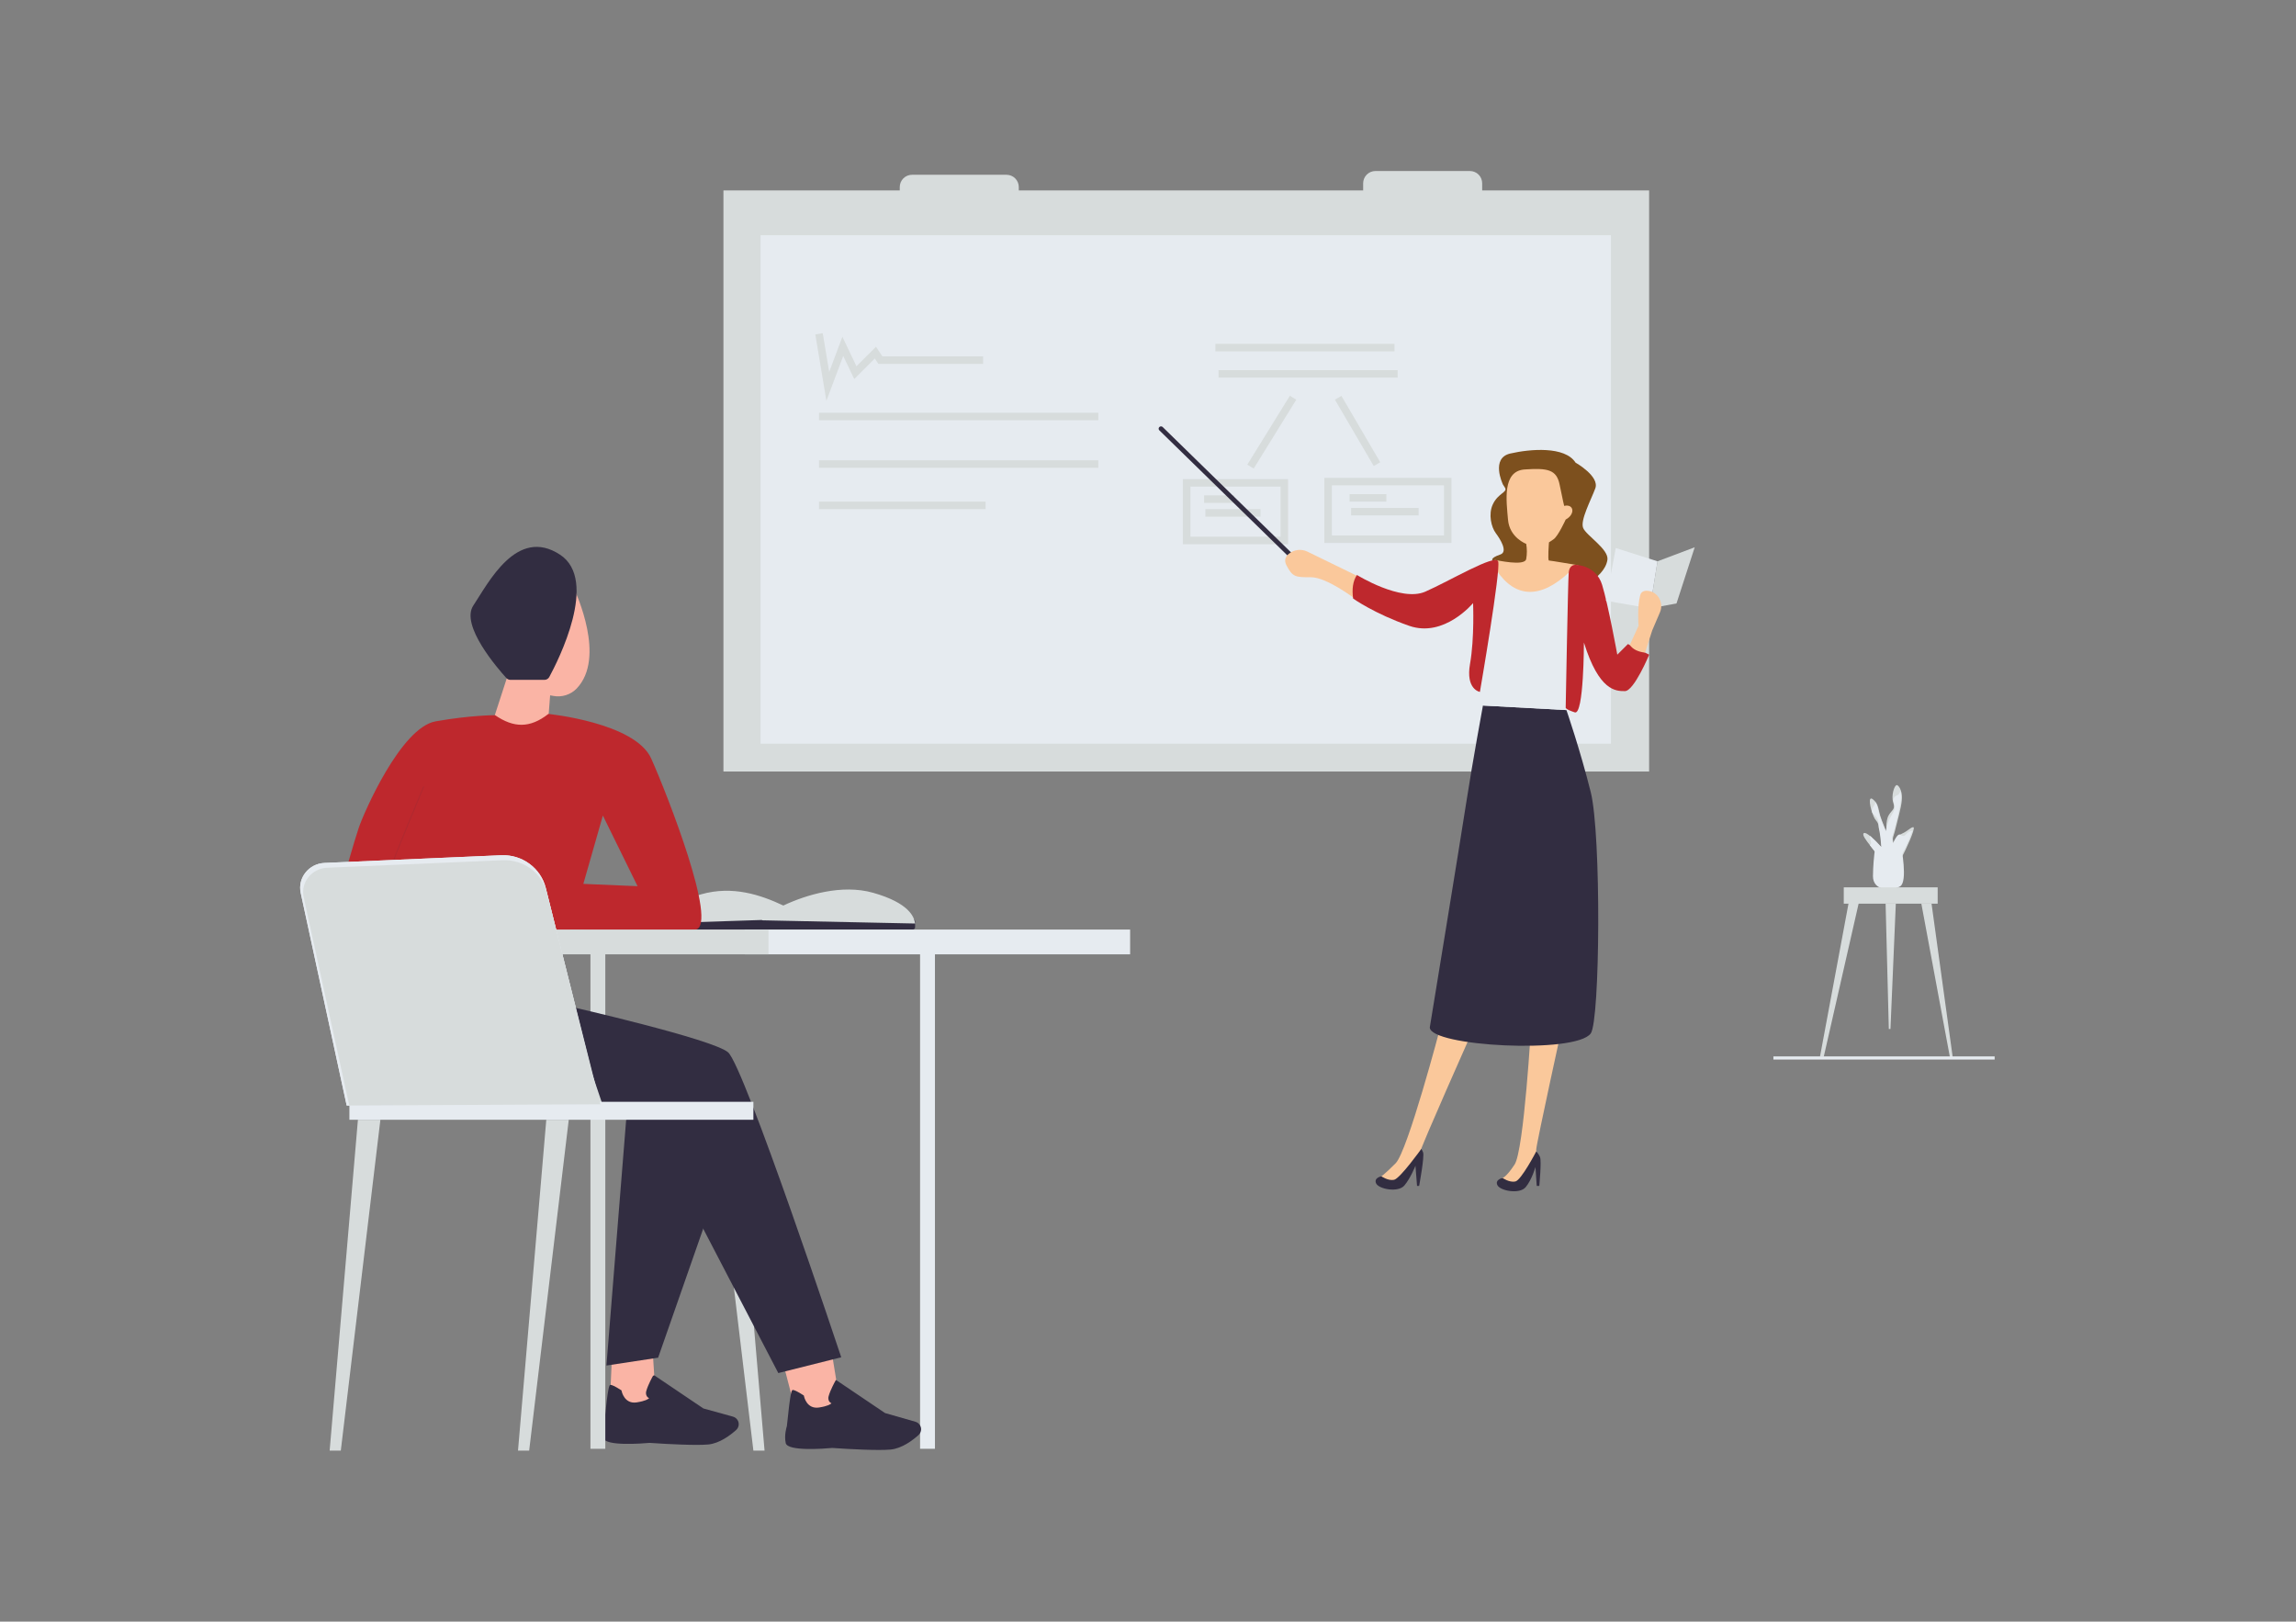 <?xml version="1.0" encoding="UTF-8"?> <svg xmlns="http://www.w3.org/2000/svg" width="1920" height="1356" viewBox="0 0 1920 1356" fill="none"><rect x="0" y="0" width="1920" height="1356" fill="#808080" stroke="none"/><g clip-path="url(#clip0_73_598)"><path d="M509.809 1177.5L513.213 1101.25L545.594 1126.89L549.645 1188.95L509.809 1177.5Z" fill="#FAB4A5"></path><path d="M543.245 1206.5C537.055 1207.05 506.115 1209.5 504.561 1202.4C503.147 1195.9 505.233 1189.09 505.53 1188.16C508.499 1158.57 509.607 1158.24 510.28 1158.05C511.327 1157.74 514.4 1159.21 519.394 1162.41L519.708 1162.61L519.778 1162.98C519.857 1163.44 522.074 1174.33 532.55 1172.64C539.735 1171.49 542.066 1169.9 542.808 1169.14C542.039 1168.8 541.382 1168.25 540.914 1167.55C540.518 1166.86 540.276 1166.08 540.207 1165.29C540.138 1164.49 540.242 1163.68 540.512 1162.93C541.857 1158 545.899 1150.71 546.074 1150.44L547.086 1149.99L588.188 1177.72L613.017 1184.59C613.957 1184.86 614.826 1185.34 615.558 1185.99C616.291 1186.64 616.869 1187.44 617.251 1188.34C617.773 1189.59 617.894 1190.98 617.597 1192.3C617.3 1193.62 616.6 1194.82 615.593 1195.73C610.983 1199.88 601.825 1206.98 592.213 1207.85C589.655 1208.09 586.268 1208.18 582.47 1208.18C566.607 1208.18 543.428 1206.54 543.254 1206.51L543.245 1206.5Z" fill="#322D41"></path><path d="M650.846 1124.2L668.385 1191.66L703.472 1179.51L692.681 1113.4L650.846 1124.2Z" fill="#FAB4A5"></path><path d="M1590.19 716.977C1589.34 718.488 1588.58 720.047 1587.91 721.647C1586.38 725.333 1585.13 729.126 1584.15 732.995H1576.85C1576.89 732.367 1576.89 731.738 1576.85 731.11C1576.67 729.01 1576.23 726.941 1575.55 724.947C1574.64 722.286 1573.39 719.758 1571.81 717.431C1571.73 717.3 1571.64 717.169 1571.55 717.047C1569.4 713.869 1566.62 710.447 1564.16 707.331C1560.09 702.172 1556.86 697.816 1558.6 696.663C1559.62 695.974 1561.9 697.405 1564.37 699.509C1567.68 702.449 1570.8 705.595 1573.7 708.928C1573.7 708.928 1573.59 706.72 1573.29 703.691C1573.29 703.42 1573.24 703.158 1573.22 702.896V702.573C1573.22 702.442 1573.22 702.311 1573.22 702.18C1572.89 698.952 1572.37 695.745 1571.66 692.578C1571.66 692.43 1571.59 692.273 1571.55 692.133C1570.9 689.514 1570.09 687.393 1569.06 686.363C1568.05 685.187 1567.24 683.85 1566.68 682.408C1566.68 682.382 1566.68 682.356 1566.68 682.33C1563.78 675.687 1561.78 664.705 1566.26 668.433C1567.33 669.293 1568.26 670.312 1569.02 671.453C1569.42 672.08 1569.76 672.747 1570.03 673.443C1571.27 676.568 1571.36 680.287 1573.78 686.319L1577.55 695.764C1577.55 695.764 1577.47 694.952 1577.43 693.687C1577.43 692.875 1577.43 691.888 1577.43 690.789C1577.53 687.777 1577.97 684.058 1579.45 681.605C1582.28 676.883 1585.11 676.883 1583.22 671.217C1581.33 665.552 1584.02 656.482 1586.17 656.482C1587.21 656.482 1588.79 658.542 1589.59 661.056C1591.28 666.093 1590.47 671.531 1587.94 681.605C1584.17 696.707 1584.17 696.707 1583.22 699.535C1582.27 702.364 1583.7 705.646 1583.7 705.646C1583.7 705.646 1586.55 698.662 1590.31 697.152C1595.02 695.258 1598.84 690.815 1600.22 691.836C1601.71 693.041 1593.96 710.369 1590.19 716.977Z" fill="#D7DCDC"></path><path d="M1568.18 708.116H1589.88C1589.88 708.116 1595.55 737.369 1588.94 741.149C1581.17 745.592 1566.24 744.92 1566.24 732.655C1566.34 724.441 1566.99 716.244 1568.18 708.116Z" fill="#E6EBF0"></path><path d="M1591.75 699.02C1589.67 699.02 1590.1 698.095 1588.97 697.825C1587.85 697.554 1586.83 698.252 1585.23 700.766C1584.41 702.137 1583.67 703.56 1583.04 705.026C1583.04 705.026 1581.62 701.718 1582.57 698.916C1583.51 696.114 1583.51 696.087 1587.28 680.985C1589.58 671.793 1590.46 666.46 1589.31 661.781C1588.61 662.243 1588.23 664.277 1587.07 664.714C1584.02 665.849 1582.61 667.979 1583.43 670.44C1585.32 676.097 1584.18 677.686 1581.34 682.408C1578.51 687.131 1576.9 695.145 1576.9 695.145V695.092L1573.15 685.699C1570.73 679.667 1570.63 675.949 1569.39 672.823C1569.12 672.127 1568.78 671.46 1568.38 670.833C1568.38 670.819 1568.38 670.804 1568.38 670.789C1568.07 671.929 1567.6 673.017 1566.98 674.019C1564.93 676.533 1564.77 679.091 1566.71 680.802C1570.99 684.565 1571.02 686.511 1570.95 691.469L1571.05 691.915C1571.76 695.082 1572.28 698.289 1572.61 701.517C1572.61 701.753 1572.61 701.988 1572.68 702.233L1572.76 703.027C1573.06 706.091 1573.17 708.265 1573.17 708.265C1570.26 704.932 1567.15 701.783 1563.85 698.837C1563.28 701.997 1565.33 704.075 1564.48 705.611C1564.27 706.02 1563.97 706.377 1563.6 706.659C1566.07 709.784 1568.84 713.206 1570.99 716.375C1582.67 717.701 1578.6 724.414 1576.28 730.446C1576.33 731.074 1576.33 731.704 1576.28 732.332H1583.6C1583.6 732.332 1583.75 731.668 1584.06 730.586V730.534L1584.14 730.254V730.211C1584.22 729.914 1584.31 729.591 1584.41 729.25V729.146C1584.41 729.05 1584.46 728.945 1584.49 728.84V728.709C1584.49 728.604 1584.56 728.5 1584.59 728.386V728.316L1584.97 727.12V727.016L1585.1 726.614V726.553C1585.66 724.807 1586.35 722.904 1587.18 720.975C1587.84 719.375 1588.6 717.816 1589.45 716.305L1589.78 715.729L1589.87 715.554L1590.16 715.039L1590.23 714.899C1590.35 714.69 1590.47 714.463 1590.59 714.236L1590.7 714.026L1590.98 713.494C1591.03 713.415 1591.07 713.337 1591.1 713.258L1591.48 712.534C1591.48 712.446 1591.58 712.359 1591.62 712.263L1591.88 711.748L1592.06 711.39L1592.3 710.919C1592.41 710.7 1592.52 710.473 1592.63 710.246L1592.83 709.845L1593.09 709.33C1593.13 709.226 1593.18 709.124 1593.23 709.024L1594.11 707.113L1594.18 706.956C1596.09 702.991 1597.74 698.909 1599.14 694.734C1594.62 695.057 1593.85 699.02 1591.75 699.02Z" fill="#E6EBF0"></path><path d="M1620.35 741.978H1541.82V755.631H1620.35V741.978Z" fill="#D7DCDC"></path><path d="M1525.07 883.718H1521.91L1546.09 753.928H1554.62L1525.07 883.718Z" fill="#D7DCDC"></path><path d="M1580.87 860.436H1579.5L1576.81 755.631H1585.35L1580.87 860.436Z" fill="#D7DCDC"></path><path d="M1633.14 885.507H1630.87L1606.7 755.631H1615.23L1633.14 885.507Z" fill="#D7DCDC"></path><path d="M1668.01 883.333H1482.99V885.952H1668.01V883.333Z" fill="#E6EBF0"></path><path d="M1379.05 159.228H604.969V645.134H1379.05V159.228Z" fill="#D7DCDC"></path><path d="M1347.13 196.686H636.014V621.852H1347.13V196.686Z" fill="#E6EBF0"></path><path d="M762.707 146.143H841.69C844.408 146.143 847.015 147.222 848.937 149.144C850.859 151.066 851.939 153.673 851.939 156.391V163.951H752.414V156.391C752.414 155.041 752.681 153.705 753.198 152.459C753.716 151.213 754.475 150.081 755.431 149.129C756.388 148.177 757.523 147.423 758.771 146.91C760.02 146.398 761.357 146.137 762.707 146.143Z" fill="#D7DCDC"></path><path d="M1150.22 143H1229.2C1231.92 143 1234.52 144.08 1236.45 146.002C1238.37 147.924 1239.45 150.53 1239.45 153.248V160.799H1139.92V153.248C1139.92 151.899 1140.19 150.563 1140.71 149.316C1141.23 148.07 1141.98 146.939 1142.94 145.986C1143.9 145.034 1145.03 144.28 1146.28 143.768C1147.53 143.255 1148.87 142.994 1150.22 143Z" fill="#D7DCDC"></path><path d="M1077.12 455.068H989.144V400.614H1077.12V455.068ZM995.473 448.783H1070.88V406.882H995.473V448.783Z" fill="#D7DCDC"></path><path d="M1032.08 414.223H1006.94V420.508H1032.08V414.223Z" fill="#D7DCDC"></path><path d="M1054.07 425.746H1007.99V432.031H1054.07V425.746Z" fill="#D7DCDC"></path><path d="M1213.79 454.021H1107.49V399.601H1213.79V454.021ZM1113.78 447.735H1207.51V405.834H1113.78V447.735Z" fill="#D7DCDC"></path><path d="M1159.36 413.176H1128.58V419.461H1159.36V413.176Z" fill="#D7DCDC"></path><path d="M1186.29 424.698H1129.87V430.984H1186.29V424.698Z" fill="#D7DCDC"></path><path d="M691.058 335.196L681.804 279.65L688.002 278.62L693.406 311.041L704.45 281.58L716.192 306.232L732.518 289.916L737.896 297.982H822.099V304.267H734.534L731.54 299.772L714.35 316.969L705.14 297.642L691.058 335.196Z" fill="#D7DCDC"></path><path d="M918.454 345.112H684.902V351.397H918.454V345.112Z" fill="#D7DCDC"></path><path d="M918.454 384.901H684.902V391.186H918.454V384.901Z" fill="#D7DCDC"></path><path d="M824.194 419.461H684.902V425.746H824.194V419.461Z" fill="#D7DCDC"></path><path d="M1166.14 287.516H1016.37V293.801H1166.14V287.516Z" fill="#D7DCDC"></path><path d="M1168.76 309.505H1018.99V315.79H1168.76V309.505Z" fill="#D7DCDC"></path><path d="M1078.65 330.908L1043.04 388.507L1048.39 391.812L1083.99 334.212L1078.65 330.908Z" fill="#D7DCDC"></path><path d="M1121.74 331.023L1116.31 334.196L1148.78 389.702L1154.2 386.529L1121.74 331.023Z" fill="#D7DCDC"></path><path d="M763.266 768.446H535.432C534.337 768.446 533.45 769.333 533.45 770.427V775.298C533.45 776.393 534.337 777.28 535.432 777.28H763.266C764.36 777.28 765.247 776.393 765.247 775.298V770.427C765.247 769.333 764.36 768.446 763.266 768.446Z" fill="#322D41"></path><path d="M765.256 772.234C764.506 766.734 760.263 755.046 730.073 746.508C703.935 739.115 674.016 748.254 655.063 757.193C636.11 748.272 612.634 740.372 586.495 747.765C556.297 756.303 548.44 766.735 547.689 772.208L637.157 769.266L637.279 769.545L765.256 772.234Z" fill="#D7DCDC"></path><path d="M413.435 599.06L424.034 566.412L447.606 553.466C439.321 535.85 447.606 521.342 463.154 536.88C463.154 536.88 471.439 542.057 471.439 534.802C471.439 527.548 461.076 525.479 465.223 521.333C469.37 517.186 470.409 509.932 472.478 500.609C474.547 491.286 477.664 486.101 479.733 491.286C481.592 495.922 506.954 549.913 482.212 575.752C479.715 578.314 476.622 580.216 473.209 581.29C469.796 582.364 466.171 582.576 462.656 581.906L460.037 581.435L457.96 608.374H411.366L413.435 599.06Z" fill="#FAB4A5"></path><path d="M458.562 596.982C458.562 596.982 531.102 604.236 544.573 634.283C558.043 664.33 600.534 773.142 581.877 777.28C563.22 781.417 474.277 777.096 474.277 777.096L484.456 738.94L533.162 741.018L504.143 681.954L470.968 798.003L288.566 730.656C288.566 730.656 295.813 704.747 299.959 692.316C304.106 679.886 335.195 608.383 364.214 603.198C393.234 598.012 413.977 598.021 413.977 598.021C429.578 608.688 443.048 609.107 458.562 596.982Z" fill="#BE282D"></path><g opacity="0.1"><path d="M328.883 722.992L328.01 722.773L329.049 718.636C330.079 714.507 352.961 659.764 353.939 657.434L354.742 657.774C354.506 658.341 330.908 714.777 329.895 718.88L328.883 722.992Z" fill="#322D41"></path></g><path d="M289.92 924.423L501.602 923.366L456.371 742.423C452.215 725.837 436.623 714.384 419.145 715.144L271.368 721.568C258.229 722.136 248.748 734.095 251.471 746.674L289.92 924.423Z" fill="#E6EBF0"></path><path d="M630.015 1213L596.91 936.338H615.698L639.348 1213H630.015Z" fill="#D7DCDC"></path><path d="M442.499 1213L475.613 936.338H456.825L433.175 1213H442.499Z" fill="#D7DCDC"></path><path d="M284.987 1213L318.092 936.338H299.305L275.663 1213H284.987Z" fill="#D7DCDC"></path><path d="M945.047 777.28H622.761V798.003H945.047V777.28Z" fill="#E6EBF0"></path><path d="M642.648 777.28H462.849V798.003H642.648V777.28Z" fill="#D7DCDC"></path><path d="M781.835 796.965H769.403V1211.45H781.835V796.965Z" fill="#E6EBF0"></path><path d="M506.177 796.965H493.745V1211.45H506.177V796.965Z" fill="#D7DCDC"></path><path d="M476.136 841.528C476.136 841.528 595.627 868.764 608.775 879.868C622.403 891.33 703.472 1134.93 703.472 1134.93L650.854 1148.13L533.642 922.869H503.592L476.136 841.528Z" fill="#322D41"></path><path d="M507.129 1141.84L523.62 936.338L554.368 930.114L592.712 1014.05L550.344 1135.28L507.129 1141.84Z" fill="#322D41"></path><path d="M426.853 568.49C426.212 568.491 425.578 568.359 424.992 568.1C424.405 567.841 423.88 567.462 423.449 566.988C416.333 559.132 384.756 522.905 395.817 506.319C408.258 487.664 432.092 439.975 468.357 463.833C500.903 485.22 466.698 552.497 459.33 566.08C458.935 566.81 458.35 567.419 457.636 567.843C456.923 568.267 456.109 568.49 455.279 568.49H426.853Z" fill="#322D41"></path><path d="M630.016 921.306H292.181V936.33H630.016V921.306Z" fill="#E6EBF0"></path><path d="M289.92 924.423L501.602 923.366L456.371 742.423C452.215 725.837 436.623 714.384 419.145 715.144L271.368 721.568C258.229 722.136 248.748 734.095 251.471 746.674L289.92 924.423Z" fill="#E6EBF0"></path><path d="M292.085 924.423L502.039 923.367L457.183 746.02C453.062 729.739 437.601 718.548 420.262 719.29L273.69 725.584C260.656 726.143 251.253 737.866 253.951 750.192L292.085 924.423Z" fill="#D7DCDC"></path><path d="M695.737 1210.77C689.556 1211.32 658.607 1213.78 657.053 1206.68C655.639 1200.17 657.734 1193.37 658.022 1192.43C660.991 1162.84 662.099 1162.51 662.771 1162.33C663.828 1162.01 666.901 1163.48 671.886 1166.69L672.2 1166.9L672.27 1167.26C672.357 1167.73 674.566 1178.61 685.051 1176.91C692.227 1175.77 694.558 1174.18 695.3 1173.42C694.529 1173.08 693.871 1172.53 693.406 1171.83C693.01 1171.14 692.768 1170.36 692.699 1169.56C692.63 1168.76 692.734 1167.96 693.004 1167.21C694.358 1162.29 698.391 1154.98 698.566 1154.72L699.037 1153.85L740.13 1181.58L765.509 1188.84C766.451 1189.1 767.32 1189.58 768.053 1190.23C768.786 1190.88 769.364 1191.68 769.743 1192.58C770.27 1193.83 770.393 1195.22 770.095 1196.54C769.798 1197.86 769.095 1199.06 768.085 1199.97C763.475 1204.11 754.326 1211.21 744.705 1212.09C742.147 1212.33 738.768 1212.42 734.971 1212.42C719.099 1212.42 695.929 1210.77 695.754 1210.74L695.737 1210.77Z" fill="#322D41"></path><path d="M1204.27 859.694C1204.27 859.694 1177.2 962.544 1167.08 972.705C1156.97 982.866 1154.39 984.132 1154.39 984.132C1154.39 984.132 1153.41 996.144 1167.72 988.567C1178.51 982.858 1186.47 969.362 1187.4 963.819C1188.27 958.651 1231.84 860.986 1231.84 860.986L1204.27 859.694Z" fill="#FAC89B"></path><path d="M1280.5 855.661C1280.5 855.661 1274.45 961.828 1266.53 973.805C1258.61 985.782 1255.76 985.215 1255.76 985.215C1255.76 985.215 1264.76 1000.05 1271.85 986.035C1287.61 977.157 1284.44 966.289 1284.67 961.06C1284.91 955.831 1307.79 851.454 1307.79 851.454L1280.5 855.661Z" fill="#FAC89B"></path><path d="M1240.09 589.955C1240.09 589.955 1231.2 638.194 1226.12 671.2C1221.04 704.206 1195.65 859.083 1195.65 859.083C1195.65 875.014 1317.54 881.518 1330.23 864.164C1338.08 853.461 1339.11 697.859 1330.23 662.313C1321.34 626.767 1309.91 593.761 1309.91 593.761L1240.09 589.955Z" fill="#322D41"></path><path d="M1087.22 474.028C1086.69 474.028 1086.19 473.821 1085.81 473.452L969.474 359.83C969.29 359.653 969.143 359.44 969.043 359.204C968.943 358.969 968.892 358.715 968.892 358.46C968.892 358.204 968.943 357.95 969.043 357.715C969.143 357.479 969.29 357.267 969.474 357.089C969.852 356.723 970.358 356.518 970.884 356.518C971.411 356.518 971.916 356.723 972.294 357.089L1088.62 470.711C1088.81 470.889 1088.96 471.102 1089.06 471.337C1089.16 471.573 1089.21 471.826 1089.21 472.082C1089.21 472.338 1089.16 472.591 1089.06 472.826C1088.96 473.062 1088.81 473.275 1088.62 473.452C1088.44 473.636 1088.22 473.782 1087.98 473.881C1087.74 473.98 1087.48 474.03 1087.22 474.028Z" fill="#322D41"></path><path d="M1093.09 461.153C1090.59 459.994 1087.82 459.564 1085.1 459.913C1082.37 460.262 1079.8 461.376 1077.68 463.125C1075.12 465.325 1073.59 468.407 1075.7 472.527C1080.87 482.688 1083.46 482.688 1096.42 482.688C1109.38 482.688 1132.62 500.365 1132.62 500.365L1135.28 481.719L1093.09 461.153Z" fill="#FAC89B"></path><path d="M1256.59 404.612C1256.59 404.612 1246.43 383.033 1262.94 379.227C1279.45 375.421 1308.64 372.881 1317.53 386.839C1317.53 386.839 1337.85 398.266 1334.03 408.418C1330.22 418.57 1321.34 435.078 1323.88 441.433C1326.42 447.788 1345.46 459.197 1344.19 468.084C1342.93 476.97 1334.03 483.325 1334.03 483.325L1248.97 469.358C1248.01 468.939 1245.11 466.923 1254.68 463.64C1261.15 461.432 1254.68 450.948 1250.88 445.876C1247.07 440.804 1244.47 430.05 1248.34 421.748C1252.78 412.233 1261.04 411.596 1258.5 407.781C1255.96 403.966 1256.59 404.612 1256.59 404.612Z" fill="#7D501E"></path><path d="M1250.15 468.258C1251.42 468.258 1275 473.802 1276.27 467.455C1277.01 463.253 1277.01 458.956 1276.27 454.754C1276.27 454.754 1262.3 449.682 1261.04 434.449C1259.77 419.216 1255.96 393.823 1275.01 392.548C1294.06 391.274 1301.67 392.548 1304.21 405.241C1306.75 417.933 1308.02 423.014 1308.02 423.014C1316.27 421.111 1317.54 429.997 1309.29 434.441C1309.29 434.441 1302.94 448.408 1299.13 450.939L1295.32 453.479C1295.32 453.479 1294.06 468.712 1295.32 468.712C1296.59 468.712 1319.77 472.64 1319.77 472.64L1311.41 495.442C1291.53 507.785 1272.13 509.322 1253.38 492.823L1240.69 475.05L1250.15 468.258Z" fill="#FAC89B"></path><path d="M1251.51 476.97C1251.51 476.97 1236.28 553.143 1236.28 565.836C1236.4 574.016 1237.68 582.137 1240.09 589.955L1309.93 593.761L1312.47 577.263V478.245C1288.51 500.863 1267.35 500.47 1251.51 476.97Z" fill="#E6EBF0"></path><path d="M1134.71 480.785C1134.71 480.785 1171.53 503.63 1191.84 494.752C1212.16 485.874 1250.24 463.021 1252.78 469.367C1255.32 475.713 1237.55 578.555 1237.55 578.555C1237.55 578.555 1225.49 576.651 1229.3 555.072C1233.1 533.493 1231.84 504.293 1231.84 504.293C1231.84 504.293 1207.71 533.493 1178.51 523.332C1149.31 513.171 1131.53 500.487 1131.53 500.487C1130.49 492.744 1131.23 486.023 1134.71 480.785Z" fill="#BE282D"></path><path d="M1311.81 478.882C1312.45 471.418 1318 472.344 1318 472.344C1318 472.344 1334.67 472.527 1339.75 489.034C1344.83 505.542 1352.44 547.425 1352.44 547.425L1361.33 538.548L1379.11 547.425C1379.11 547.425 1366.41 577.9 1358.79 577.9C1351.17 577.9 1337.21 577.9 1324.52 537.273C1324.52 537.273 1324.52 598.204 1316.9 595.673C1309.27 593.141 1309.28 591.858 1309.28 591.858C1309.28 591.858 1311.19 486.337 1311.81 478.882Z" fill="#BE282D"></path><path d="M1386.08 469.358L1379.74 508.71L1401.95 504.581L1417.19 457.608L1386.08 469.358Z" fill="#D7DCDC"></path><path d="M1351.17 458.246L1386.08 469.358L1379.74 508.71L1342.92 502.364L1351.17 458.246Z" fill="#E6EBF0"></path><path d="M1370.22 523.306L1362.87 539.316C1365.62 543.13 1370.05 545.086 1375.68 545.714L1381.65 527.121L1388.14 511.958C1391.57 503.962 1386.3 494.612 1377.67 494.01C1374.73 493.8 1372.32 494.743 1371.55 497.921C1368.95 508.073 1370.22 523.306 1370.22 523.306Z" fill="#FAC89B"></path><path d="M1183.66 974.765L1184.98 991.63H1186.73C1186.73 991.63 1191.36 966.952 1190.03 963.583C1188.93 960.79 1188.44 960.842 1188.44 960.842C1188.44 960.842 1170.76 985.537 1165.74 986.541C1160.72 987.545 1155.14 983.591 1155.14 983.591C1155.14 983.591 1148.56 984.839 1150.78 989.57C1152.99 994.302 1169.22 997.488 1174.43 991.246C1179.65 985.005 1183.66 974.765 1183.66 974.765Z" fill="#322D41"></path><path d="M1284 975.839L1285.07 991.631H1287.21C1287.21 991.631 1289.19 970.959 1287.85 967.59C1287.1 965.809 1286.02 964.188 1284.66 962.815C1284.66 962.815 1272.11 986.952 1267.13 987.956C1262.16 988.96 1256.53 985.014 1256.53 985.014C1256.53 985.014 1249.94 986.262 1252.17 990.985C1254.4 995.707 1270.62 998.902 1275.83 992.67C1281.04 986.437 1284 975.839 1284 975.839Z" fill="#322D41"></path></g><defs><clipPath id="clip0_73_598"><rect width="1417" height="1070" fill="white" transform="translate(251 143)"></rect></clipPath></defs></svg> 